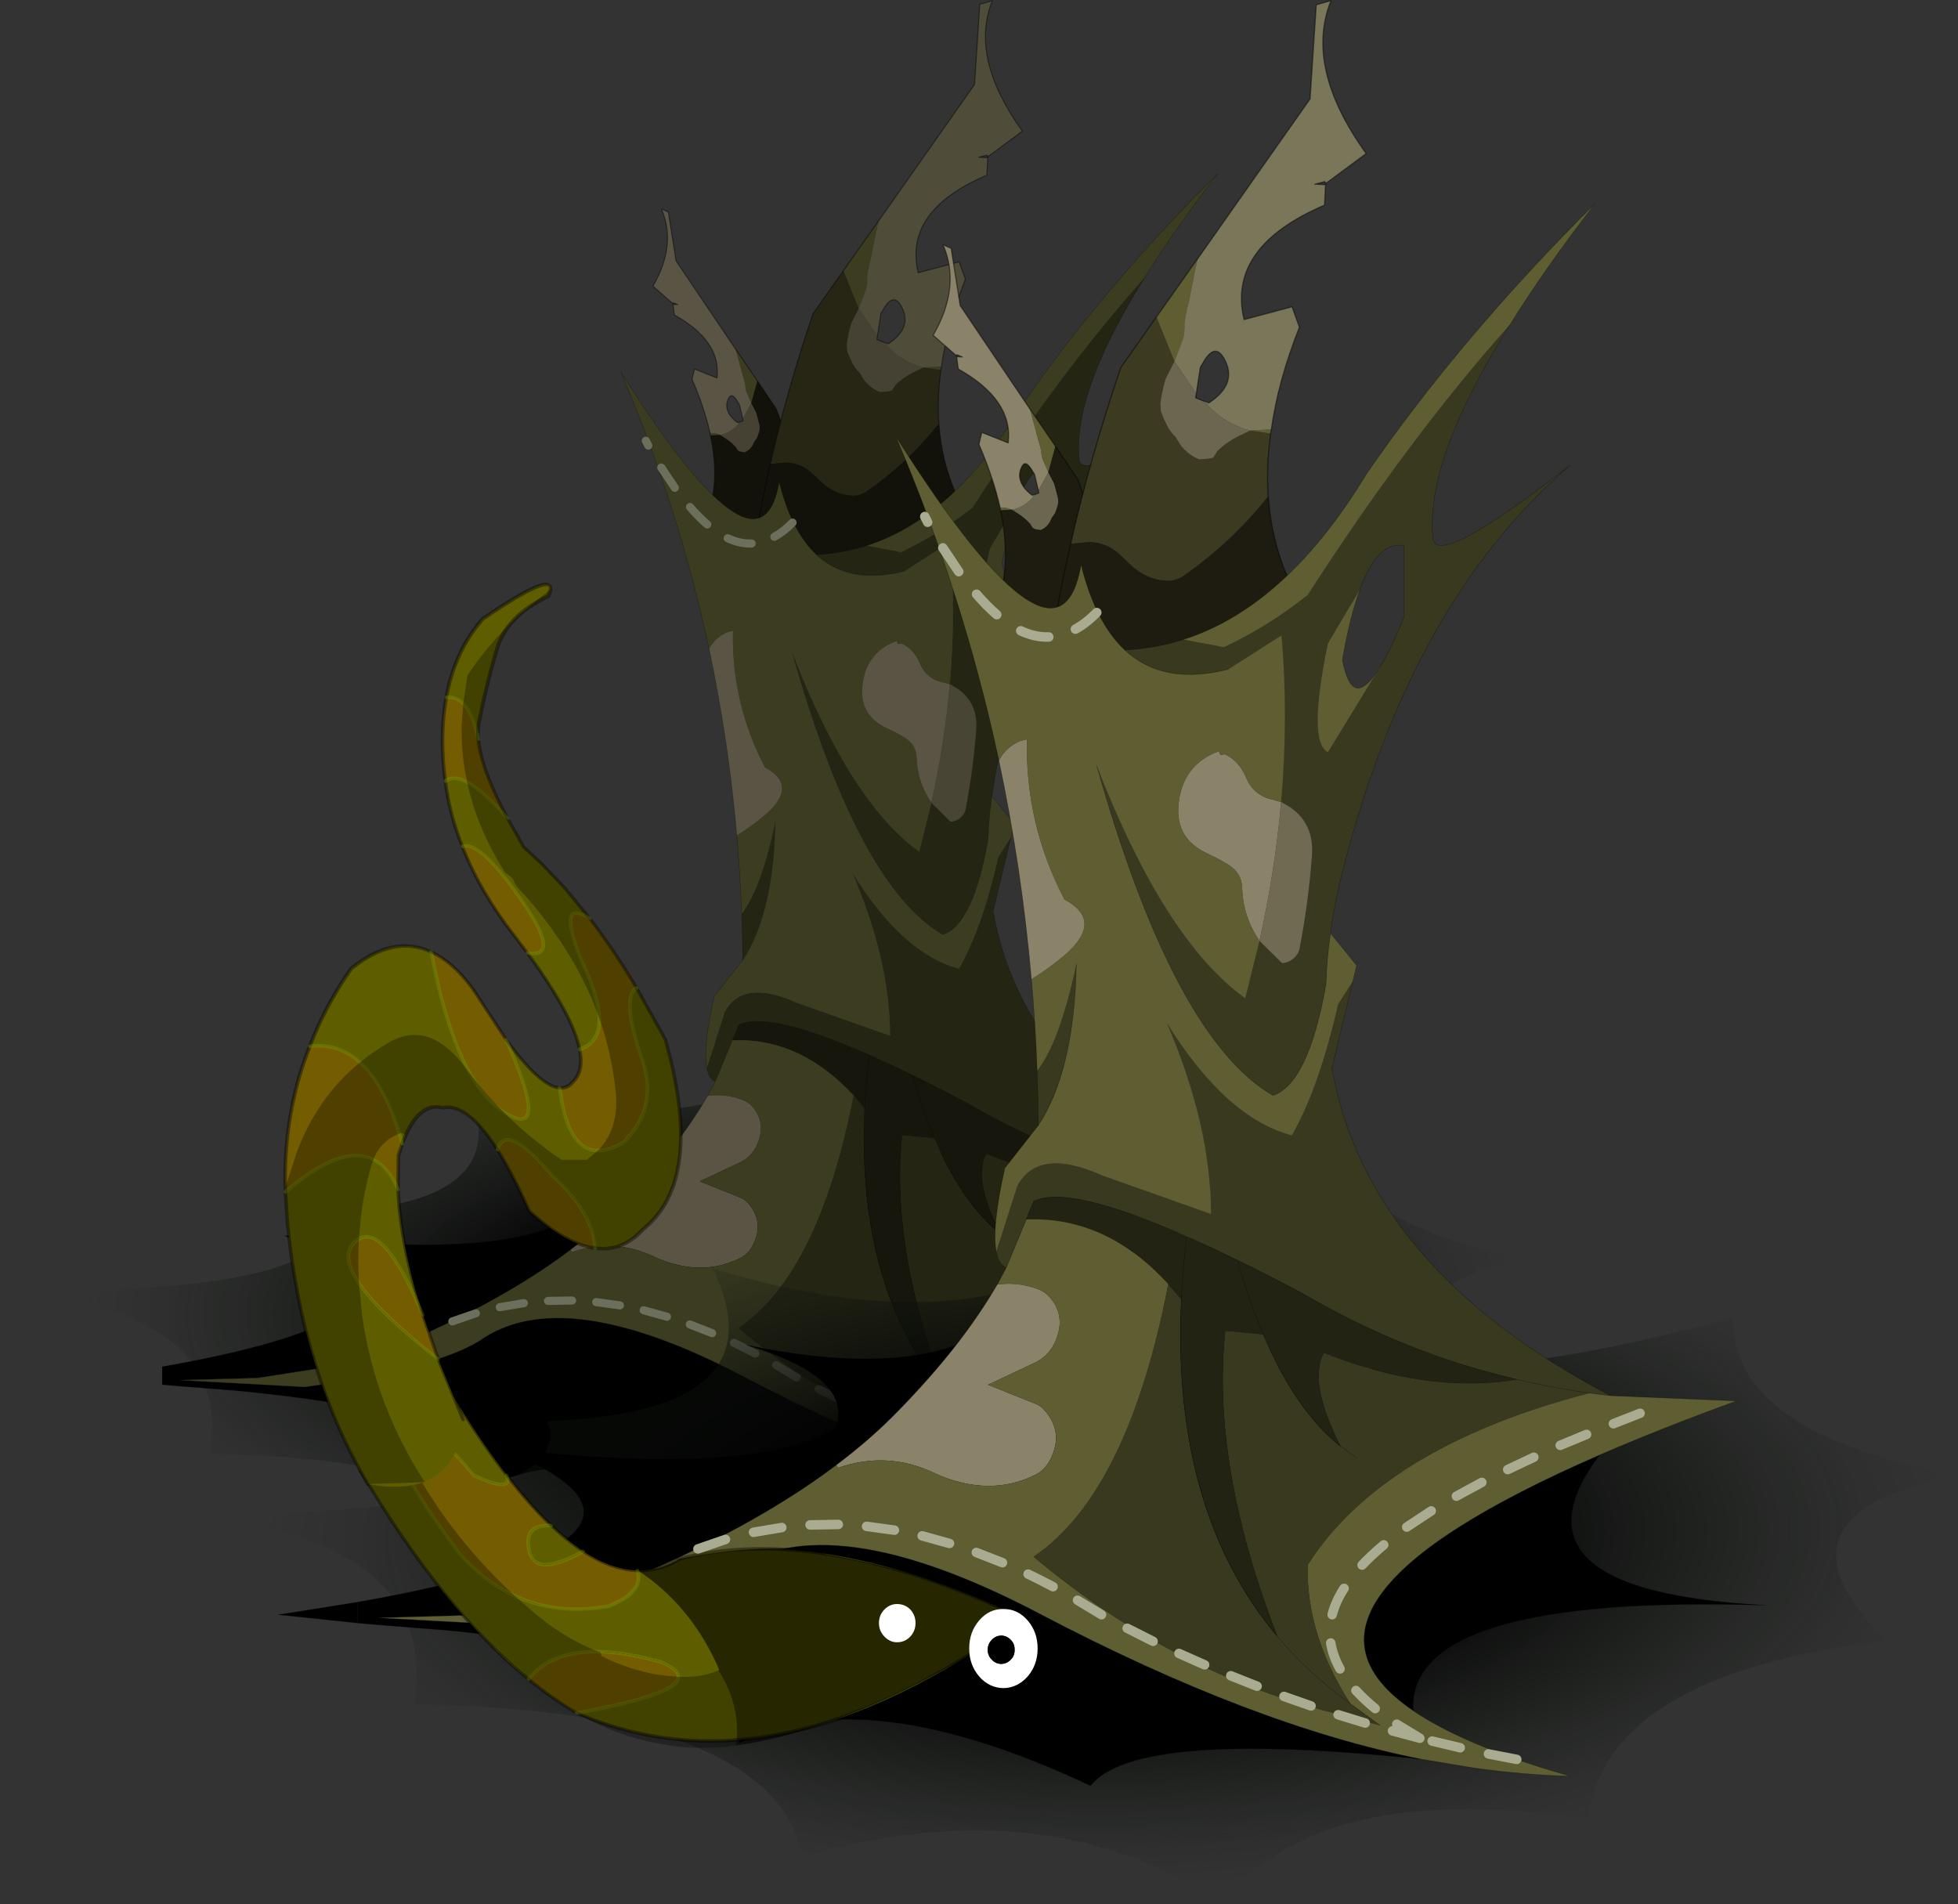 <?xml version="1.0" encoding="UTF-8"?>
<svg version="1.1" viewBox="0 0 412.14 400.78" xmlns="http://www.w3.org/2000/svg" xmlns:cc="http://creativecommons.org/ns#" xmlns:dc="http://purl.org/dc/elements/1.1/" xmlns:rdf="http://www.w3.org/1999/02/22-rdf-syntax-ns#" xmlns:xlink="http://www.w3.org/1999/xlink">
<rect x="0" y="0" width="412.14" height="400.78" fill="#333333" stroke="none"/>
<g transform="translate(-60.391 45.875)">
<use transform="translate(118.95,291.3)" width="16.8" height="4.5" xlink:href="#p"/>
<use transform="translate(60.35,-45.85)" width="412.2" height="402.65" xlink:href="#h"/>
</g>
<defs>
<g id="p" transform="translate(-118.95,-291.3)">
<path d="m135.7 291.35v4.4l-16.7-1.75 16.7-2.65" fill-rule="evenodd"/>
<path d="m135.7 291.35-16.7 2.65 16.7 1.75" fill="none" stroke="#000" stroke-linecap="round" stroke-linejoin="round" stroke-opacity=".4" stroke-width=".1"/>
</g>
<g id="h" transform="translate(292.45,220.8)">
<use transform="matrix(.853 0 0 .853 -292.43 -220.77)" width="376.9" height="402.65" xlink:href="#g"/>
<use transform="translate(-259.7,-220.8)" width="379.45" height="402.65" xlink:href="#e"/>
</g>
<g id="g" transform="translate(188.45,201.4)">
<use transform="translate(-188.45,-201.4)" width="376.9" height="402.65" xlink:href="#f"/>
</g>
<g id="f" transform="translate(188.45,201.35)">
<use transform="matrix(-7.018 .06 0 5.685 188.43 53.706)" width="53.7" height="25.4" xlink:href="#a"/>
<use transform="translate(-148.45,-201.35)" width="296.35" height="375.9" xlink:href="#n"/>
</g>
<g id="a" transform="translate(26.85,12.7)">
<use transform="translate(-26.85,-12.7)" width="53.7" height="25.4" xlink:href="#o"/>
</g>
<g id="o" transform="translate(26.85,12.7)">
<path d="m15.45-5.4q-1.05 3.5 11.4 3.35-8.2 0.7-7.4 7.1-10.75 0.3-11.65 5.75-7.4-2.5-12.6 1.9-2.8-4.6-10.95-3.05-0.55-5.35-8.95-6.5 3.85-4.7-2.15-6.1 6.8-1.6 6.75-5.9 15.6 5.05 18-3.85 4.05 5 12.6 1.7-2.1 5.35 4.95 5.6" fill="url(#u)" fill-rule="evenodd"/>
</g>
<radialGradient id="u" cx="0" cy="0" r="819.2" gradientTransform="matrix(0 -.016 .031 0 -1.5 -1)" gradientUnits="userSpaceOnUse">
<stop offset=".38"/>
<stop stop-color="#19201a" stop-opacity="0" offset="1"/>
</radialGradient>
<g id="n" transform="translate(148.45,201.35)">
<path d="m-6.9-115.1-0.1-0.3 0.2 0.25-0.1 0.05" fill="#1d3140" fill-rule="evenodd"/>
<path d="m-13.2-94.5q1.2-0.2 2.4 0.4l-2.3 0.15-0.1-0.55m10.15-7.45-1.3-3-0.3-2-0.8-2.8-0.65-2.5-0.8-2.85 0.1-0.05 5.25 7.7-1.5 5.5" fill="#3c3c20" fill-rule="evenodd"/>
<path d="m-10.8-94.1 0.55-0.1 0.2 0.55-0.75-0.45" fill="#364133" fill-rule="evenodd"/>
<path d="m-6.2-96.9-0.3-0.25 0.65-0.15-0.35 0.4" fill="#445039" fill-rule="evenodd"/>
<path d="m-22.5-126.6 0.2-0.1-0.05 0.4-0.15-0.3" fill="url(#t)" fill-rule="evenodd"/>
<path d="m-10.25-94.2q2-0.55 3.55-2.1l0.5-0.6 0.35-0.4 0.8-0.3-0.1-0.55 2.1-3.8 1.2 2.3 0.2 0.65 0.65 2.5 0.05 1.05q-0.25 1.05-0.65 2.05l-0.7 1-0.45 0.95q-0.75 1.2-1.95 1.65l-0.95-0.15-0.65-0.25-0.6-0.95q-1.35-1.45-3.15-2.5l-0.2-0.55" fill="#454233" fill-rule="evenodd"/>
<path d="m-22.5-126.6-4.8-4.2q5.9-10.2 2.1-19.05l1.7 0.75 1.9 12.05 14.6 21.65 0.1 0.3 0.8 2.85 0.65 2.5 0.8 2.8 0.3 2 1.3 3-2.1 3.8-0.8-3.4-0.3-0.45q-1.6-2.95-2.45-1-1.4 3.05 2.2 5.85l0.3 0.25-0.5 0.6q-1.55 1.55-3.55 2.1l-0.55 0.1q-1.2-0.6-2.4-0.4-1.4-6.25-4.45-13.35l0.6-2.5 5.55 2.2q1.1-9.05-10.5-15.55l-0.35-2.6 1.2 0.05-1.15-0.45-0.2 0.1" fill="#595444" fill-rule="evenodd"/>
<path d="m-1.55-107.45 4.65 6.9q9.95 26 13.5 47.6-22-18.4-34.8-13.8 8.65-10.35 5.1-27.2l2.3-0.15 0.75 0.45q1.8 1.05 3.15 2.5l0.6 0.95 0.65 0.25 0.95 0.15q1.2-0.45 1.95-1.65l0.45-0.95 0.7-1q0.4-1 0.65-2.05l-0.05-1.05-0.65-2.5-0.2-0.65-1.2-2.3 1.5-5.5" fill="#13120a" fill-rule="evenodd"/>
<path d="m-7-115.4-14.6-21.65-1.9-12.05-1.7-0.75q3.8 8.85-2.1 19.05l4.8 4.2 0.15 0.3 0.05-0.4 1.15 0.45-1.2-0.05 0.35 2.6q11.6 6.5 10.5 15.55l-5.55-2.2-0.6 2.5q3.05 7.1 4.45 13.35m6.7-2.65q-3.6-2.8-2.2-5.85 0.85-1.95 2.45 1l0.3 0.45 0.8 3.4m-1.85-17.25 0.2 0.25 5.25 7.7 4.65 6.9q9.95 26 13.5 47.6m-34.8-13.8q8.65-10.35 5.1-27.2l-0.1-0.55m7.35-2.8-0.65 0.15m0.65-0.15 0.8-0.3-0.1-0.55" fill="none" stroke="#000" stroke-linecap="round" stroke-linejoin="round" stroke-opacity=".471" stroke-width=".25"/>
<path d="m30.8-116.6-0.45 0.4-0.8-0.8 1.25 0.4" fill="#3e4d3c" fill-rule="evenodd"/>
<path d="m28.15-146.65 0.3-0.35-0.15 0.5-0.15-0.15" fill="#1d3140" fill-rule="evenodd"/>
<path d="m43.9-111-0.15 0.9-4.35-0.65 4.5-0.25m-24.2-23.65 8.45-11.95v-0.05l0.15 0.15-0.95 4.55-0.8 4.05q-0.7 2.65-0.95 4.6 0.1 1.7-0.3 3.3l-1.8 4.7-3.8-9.35" fill="#3c3c20" fill-rule="evenodd"/>
<path d="m55.55-162.9-0.25 0.4-0.15-0.65 0.4 0.25" fill="url(#s)" fill-rule="evenodd"/>
<path d="m43.75-110.1q-0.95 6.85-0.5 13.15-7.65 9.65-17.75 16.7-1.55 1.1-3.25 1.1-4.6-0.05-8.25-3.6l-2.15-2.05q-2.75-2.5-6.55-2.45l-3.65 0.35q4.05-17.9 10.55-37.1l7.5-10.65 3.8 9.35-1.85 3.7-0.3 1.05q-0.55 2.1-0.8 4.05l0.1 1.7q0.65 1.85 1.6 3.55 0.6 1 1.5 1.85l1 1.65q1.65 2.15 3.95 3.05l1.75-0.1 1.2-0.25 0.95-1.45q2.3-2.2 5.5-3.6l1.3-0.65 4.35 0.65" fill="#272615" fill-rule="evenodd"/>
<path d="m28.45-147 23.6-33.55 1.3-19.8 3.1-0.9q-5.65 14.05 7.4 32.2l-8.3 6.15-0.4-0.25-2.1 0.55 2.25 0.1-0.2 4.3q-20.6 8.8-16.95 24.1l10.1-2.7 1.55 4.3q-4.5 11.35-5.9 21.5l-4.5 0.25q-4.55-1.2-8.05-4.45l-1-1 0.45-0.4q6.15-4.05 3.1-9.4-2-3.4-4.5 1.2l-0.45 0.75-0.85 5.5-4.6-6.75 1.8-4.7q0.4-1.6 0.3-3.3 0.25-1.95 0.95-4.6l0.8-4.05 0.95-4.55 0.15-0.5" fill="#4f4d39" fill-rule="evenodd"/>
<path d="m23.5-125.3 4.6 6.75-0.15 0.9 1.6 0.65 1.8 1.8q3.5 3.25 8.05 4.45l-1.3 0.65q-3.2 1.4-5.5 3.6l-0.95 1.45-1.2 0.25-1.75 0.1q-2.3-0.9-3.95-3.05l-1-1.65q-0.9-0.85-1.5-1.85-0.95-1.7-1.6-3.55l-0.1-1.7q0.25-1.95 0.8-4.05l0.3-1.05 1.85-3.7" fill="#454233" fill-rule="evenodd"/>
<path d="m43.25-96.95q1.3 19 14.95 33.2-24.85-10-62.8 16.8 1.45-19.1 6.25-39.95l3.65-0.35q3.8-0.05 6.55 2.45l2.15 2.05q3.65 3.55 8.25 3.6 1.7 0 3.25-1.1 10.1-7.05 17.75-16.7" fill="#13120a" fill-rule="evenodd"/>
<path d="m28.45-147 23.6-33.55 1.3-19.8 3.1-0.9q-5.65 14.05 7.4 32.2l-8.3 6.15-0.25 0.4-0.2 4.3q-20.6 8.8-16.95 24.1l10.1-2.7 1.55 4.3q-4.5 11.35-5.9 21.5l-0.15 0.9q-0.95 6.85-0.5 13.15 1.3 19 14.95 33.2m-62.8 16.8q1.45-19.1 6.25-39.95 4.05-17.9 10.55-37.1l7.5-10.65 8.45-11.95v-0.05l0.3-0.35m-0.35 28.45 0.85-5.5 0.45-0.75q2.5-4.6 4.5-1.2 3.05 5.35-3.1 9.4m24.5-45.9-2.25-0.1 2.1-0.55 0.15 0.65m-27.2 43.95-0.15 0.9 1.6 0.65 1.25 0.4" fill="none" stroke="#000" stroke-linecap="round" stroke-linejoin="round" stroke-opacity=".471" stroke-width=".25"/>
<path d="m112.95 104.9q-21.45 28.65 34.9 31.6-75.4-2.3-74.1 22.2-32.95-22.4 39.2-53.8m-37.5 64q-60.3-6.35-69.6 5.6-47.4-22.35-74-9 7.75-16.95-61.75-23.75l-15.2-1.2-3.3-0.3v-4.4q76.3-13.55 30.25-32.35 52.8 6.05 70.25-4.15 4.25-10.75-18.65-17.6 27.8 5.8 44.05 0.05-5.4 6.9-12.35 14-5.65 5.8-12.85 11.2l-2.85 2.1q-15.85 11.3-38.65 21.1-7.85 3.6-21.2 6.15l-14.45 2.25-19.25 0.55 30.9 1.7q31.85-4.5 43.05-11.35 20.55-14.7 65.35 8.85 44.75 23.5 80.25 30.55" fill-rule="evenodd"/>
<path d="m25.35-66.75 8.55 1.6q9.3-4.3 17.65-11 21.3-33.1 42.65-57-17.7 28.15-16.35 44.65-0.05 7.7 29-15-33.5 28.6-47.95 85.5-1.7 6.65-2.55 13.05-0.8 5.45-0.95 10.75-3.7 20.9-11.15 23.4-20.85-12.05-37.1-69.4 14.3 36.8 31.25 48.95l3-12.1 4.75 4.7q1.2-0.05 2.1-0.75 1.35-0.95 1.6-2.4 1.85-9.6 2.6-19.55 0.55-7.8-6.5-11.2 1.55-17.8 0.1-35.1l-11.2 7.15q-8.3 2.1-14.5 0.2-4.1-1.3-7.3-4.25 6.3-0.3 12.3-2.2m35.7 71.9-4.4 18.3q7.4 42.1 58.65 68.95l-4.4-0.55q-7.55-1.05-15.25-2.85 7.7 1.8 15.25 2.85-43.5 11.3-59.35 36.15-0.4 14.65 9.05 29.3l6.2 4.5-11.15-2.95q-33.2-8.6-61.8-32.55 19.85-13.45 28.35-57.4l2.75 3.2q-2.1 44.4 20.2 70.95-13.95-36.05-10.95-64.3l8 0.75q6.7 15.9 16.25 23.55-6.85-13.55-3.5-19.65 22 8.7 40.7 5.6-23.9-5.6-45.15-18.1-7.35-3.9-13.7-7-5.75-2.8-10.7-5-25-11.05-32.25-7.4l-1.55 3.8-4.2 10.15q-1.6-0.65-2.1-3.35l4.45-13.9q4.45-8.15 17.8-2.15l22.95 8.1q0-18.6-9.35-40.3 12.45 20.1 26.35 23.75 5.65-9.75 9.75-27.6l3.1-4.85m-66.2 30.35q-0.05-5.75-0.25-11.45 4.8-6.2 8.25-22.55-0.4 22.4-8 34m67.7-112.8-6.75 11.35q-4.3 20.75 0 22.9l10.55-17.25 0.35-0.55q2.3-3.75 5.15-10.65v-15q-5.5-1.2-9.3 9.2m-17.4 220.35q6.65 7.9 15.45 14.25-8.8-6.35-15.45-14.25m16.7-37.6-3.4-2.4 3.4 2.4" fill="#252514" fill-rule="evenodd"/>
<path d="m22.2 68.9q-13.15-14.3-29.9-13.6l1.55-3.8q7.25-3.65 32.25 7.4 4.95 2.2 10.7 5 6.35 3.1 13.7 7 21.25 12.5 45.15 18.1-18.7 3.1-40.7-5.6-3.35 6.1 3.5 19.65-9.55-7.65-16.25-23.55l-8-0.75q-3 28.25 10.95 64.3-22.3-26.55-20.2-70.95l-2.75-3.2m2.75 3.2q0.3-6.45 1.15-13.2-0.85 6.75-1.15 13.2m11.85-8.2q2.4 8.6 5.4 15.6-3-7-5.4-15.6" fill="#16160c" fill-rule="evenodd"/>
<path d="m-22.5 81.8q5.05-6.5 8.7-12.8 4.35-0.6 8.65 1 1.25 0.5 2.15 1.4 3.8 4.1 1.45 9.55-1.2 2.8-3.9 4.3l-10.3 4.85 10 4q1.05 0.4 1.75 1.2 4.45 4.8 1.2 10.85-1.2 2.15-3.4 3.1-7 3.3-14.85 1.5-3.1-0.7-5.85-2-10-4.8-20.4-1.15l-0.4-0.6q7.2-5.4 12.85-11.2 6.95-7.1 12.35-14m15.9-77.05q-2.05-23.4-6.85-46.05 1.55-2.9 4.5-4.1l1.4-0.35q-0.4 17.8 7.9 33.7 8.3 4.45 0.25 11.55-3.4 2.9-7.2 5.25m48-8.1q-3.5-5.1-3.65-11.2-0.1-3-2.8-4.75-2.25-1.4-4.6-2.45-7.2-3.35-5.85-11.45 1.25-7.5 8.35-10.05l0.3 0.75 1-0.1q3.05 1.45 4.55 5.15 1 2.4 3.35 3.65 1.05 0.55 2.35 0.8l1.55 0.45q-1.25 14.4-4.55 29.2" fill="#595444" fill-rule="evenodd"/>
<path d="m41.4-3.35q3.3-14.8 4.55-29.2 7.05 3.4 6.5 11.2-0.75 9.95-2.6 19.55-0.25 1.45-1.6 2.4-0.9 0.7-2.1 0.75l-4.75-4.7" fill="#484535" fill-rule="evenodd"/>
<path d="m25.35-66.75q21.6-6.85 38.5-34.75 19.7-28.65 48.25-57.1-10.6 13.7-17.9 25.45-21.35 23.9-42.65 57-8.35 6.7-17.65 11l-8.55-1.6m31 61.8 5.5 6.8-0.8 3.3-3.1 4.85q-4.1 17.85-9.75 27.6-13.9-3.65-26.35-23.75 9.35 21.7 9.35 40.3l-22.95-8.1q-13.35-6-17.8 2.15l-4.45 13.9q-1-5.1 1.8-17.6l7.05-9q7.6-11.6 8-34-3.45 16.35-8.25 22.55-0.35-9.7-1.2-19.3 3.8-2.35 7.2-5.25 8.05-7.1-0.25-11.55-8.3-15.9-7.9-33.7l-1.4 0.35q-2.95 1.2-4.5 4.1-7.5-34.95-21.7-68.2 17.85 28.25 27.7 34.4 9.05 5.7 11.3-7.4 3 12.15 9.2 17.95 3.2 2.95 7.3 4.25 6.2 1.9 14.5-0.2l11.2-7.15q1.45 17.3-0.1 35.1l-1.55-0.45q-1.3-0.25-2.35-0.8-2.35-1.25-3.35-3.65-1.5-3.7-4.55-5.15l-1 0.1-0.3-0.75q-7.1 2.55-8.35 10.05-1.35 8.1 5.85 11.45 2.35 1.05 4.6 2.45 2.7 1.75 2.8 4.75 0.15 6.1 3.65 11.2l-3 12.1q-16.95-12.15-31.25-48.95 16.25 57.35 37.1 69.4 7.45-2.5 11.15-23.4 0.15-5.3 0.95-10.75m58.95 97.35 26.55 1.1q-16.1 5.85-28.9 11.4-72.15 31.4-39.2 53.8 9.25 6.3 26.9 11.95l6.2 1.85q-10.2-0.3-20.65-1.8l-10.75-1.8q-35.5-7.05-80.25-30.55-44.8-23.55-65.35-8.85-11.2 6.85-43.05 11.35l-30.9-1.7 19.25-0.55 14.45-2.25q13.35-2.55 21.2-6.15 22.8-9.8 38.65-21.1l2.85-2.1 0.4 0.6q10.4-3.65 20.4 1.15 2.75 1.3 5.85 2 7.85 1.8 14.85-1.5 2.2-0.95 3.4-3.1 3.25-6.05-1.2-10.85-0.7-0.8-1.75-1.2l-10-4 10.3-4.85q2.7-1.5 3.9-4.3 2.35-5.45-1.45-9.55-0.9-0.9-2.15-1.4-4.3-1.6-8.65-1l1.9-3.55 4.2-10.15q16.75-0.7 29.9 13.6-8.5 43.95-28.35 57.4 28.6 23.95 61.8 32.55l11.15 2.95-6.2-4.5q-9.45-14.65-9.05-29.3 15.85-24.85 59.35-36.15l4.4 0.55m-48.95-152.7-10.55 17.25q-4.3-2.15 0-22.9l6.75-11.35q-2.1 5.65-3.7 14.8 2 10.7 7.5 2.2" fill="#3c3c20" fill-rule="evenodd"/>
<path d="m94.2-133.15q7.3-11.75 17.9-25.45-28.55 28.45-48.25 57.1-16.9 27.9-38.5 34.75m68.85-66.4q-17.7 28.15-16.35 44.65-0.05 7.7 29-15-33.5 28.6-47.95 85.5-1.7 6.65-2.55 13.05l5.5 6.8-0.8 3.3-4.4 18.3q7.4 42.1 58.65 68.95l26.55 1.1q-16.1 5.85-28.9 11.4-21.45 28.65 34.9 31.6-75.4-2.3-74.1 22.2 9.25 6.3 26.9 11.95l6.2 1.85q-10.2-0.3-20.65-1.8l-10.75-1.8q-60.3-6.35-69.6 5.6-47.4-22.35-74-9 7.75-16.95-61.75-23.75l-15.2-1.2-3.3-0.3m0-4.4q76.3-13.55 30.25-32.35 52.8 6.05 70.25-4.15 4.25-10.75-18.65-17.6 27.8 5.8 44.05 0.05 5.05-6.5 8.7-12.8l1.9-3.55q-1.6-0.65-2.1-3.35-1-5.1 1.8-17.6l7.05-9m-30-145q17.85 28.25 27.7 34.4 9.05 5.7 11.3-7.4 3 12.15 9.2 17.95 6.3-0.3 12.3-2.2m37.2-10.55q3.8-10.4 9.3-9.2v15q-2.85 6.9-5.15 10.65m-0.35 0.55q-5.5 8.5-7.5-2.2 1.6-9.15 3.7-14.8m-27.7 16.8q-8.3 2.1-14.5 0.2-4.1-1.3-7.3-4.25m-5.9 24.35q16.25 57.35 37.1 69.4 7.45-2.5 11.15-23.4 0.15-5.3 0.95-10.75m54.55 96.8 4.4 0.55m-19.65-3.4q7.7 1.8 15.25 2.85m-50.3 65.45 6.2 4.5m-74.5-106.5-4.2 10.15m38-6.55q-0.85 6.75-1.15 13.2-2.1 44.4 20.2 70.95m-2.95-63.55q-3-7-5.4-15.6-5.75-2.8-10.7-5-25-11.05-32.25-7.4l-1.55 3.8m44.5 8.6q6.35 3.1 13.7 7 21.25 12.5 45.15 18.1m-37.2 14.05 3.4 2.4m-1.25 51.85q-8.8-6.35-15.45-14.25m67.8-38.15q-72.15 31.4-39.2 53.8m-31.55-79.2q6.7 15.9 16.25 23.55m-80.95-21.25q-5.4 6.9-12.35 14-5.65 5.8-12.85 11.2l-2.85 2.1q-15.85 11.3-38.65 21.1-7.85 3.6-21.2 6.15l-14.45 2.25-19.25 0.55 30.9 1.7q31.85-4.5 43.05-11.35 20.55-14.7 65.35 8.85 44.75 23.5 80.25 30.55m-72.6-167.4q-0.4 22.4-8 34" fill="none" stroke="#000" stroke-linecap="round" stroke-linejoin="round" stroke-opacity=".4" stroke-width=".1"/>
<path d="m-5.15 35.5q-0.05-5.75-0.25-11.45-0.35-9.7-1.2-19.3-2.05-23.4-6.85-46.05-7.5-34.95-21.7-68.2" fill="none" stroke="#000" stroke-linecap="round" stroke-linejoin="round" stroke-opacity=".4" stroke-width=".1"/>
<path d="m-28.45-91.45-0.6-1.2m7.15 11.6-3.35-5m11.35 14.05q-2.1-1.8-4.25-4.3m15.2 9q-2.9 0.1-5.9-1.3m16-3.85q-2.2 2.25-4.5 3.5m125.55 162.6-5.5 2m-63.95 38.1q-1.6 2.75-2.15 5.45m9.6-14.3-4.05 4.1m13.25-11.05-4.7 3.3m-62.55 17.25-5.05-3.05m15.9 8.65-5.45-2.75m58.8 21.5 2.8 1.65-5.75-1.55m-6.6-7.4 4.6 3.95m-15.15-1.8-5.7-2m17.1 5.6-5.7-1.75m-1.35-14.4q0.6 2.85 2.35 5.65m-29.1-1.75-5.4-2.4m16.45 6.9-5.55-2.2m60.3-44.45-5.25 2.55m15.9-7.25-5.35 2.3m-5.4 64.45-5.95-1.15m-5.95-1.3-5.9-1.4m7.55-52.95-5 2.8m36.9-17.2-5.45 2.2m-135.6 23.55-5.75-1.6m16.9 5.65-5.5-2.15m16.15 7.2q-2.65-1.4-5.25-2.65m-63.7-7.3-5.8 2m17.65-4.5-5.95 1m17.85-1.65-5.95 0.1m17.75 1.1-5.85-0.8" fill="none" stroke="#6d6f5d" stroke-linecap="round" stroke-linejoin="round" stroke-width="2"/>
</g>
<linearGradient id="t" x1="-819.2" x2="819.2" gradientTransform="matrix(-6e-4 .005 .043 .017 3.8 -67.9)" gradientUnits="userSpaceOnUse">
<stop stop-color="#2c392f" offset="0"/>
<stop stop-color="#2b392f" stop-opacity="0" offset="1"/>
</linearGradient>
<linearGradient id="s" x1="-819.2" x2="819.2" gradientTransform="matrix(.002 .008 -.079 .021 16.8 -69.6)" gradientUnits="userSpaceOnUse">
<stop stop-color="#2c392f" offset="0"/>
<stop stop-color="#2b392f" stop-opacity="0" offset="1"/>
</linearGradient>
<g id="e" transform="translate(191,201.4)">
<use transform="translate(-191,-201.4)" width="379.45" height="402.65" xlink:href="#d"/>
<use transform="translate(-38.7,136.2)" width="33.4" height="17.7" xlink:href="#i"/>
</g>
<g id="d" transform="translate(191,201.35)">
<use transform="matrix(-7.018 .06 0 5.685 188.43 53.706)" width="53.7" height="25.4" xlink:href="#a"/>
<use transform="translate(-148.45,-201.35)" width="296.35" height="375.9" xlink:href="#m"/>
<use transform="matrix(1.47 0 .29 1.47 -152.43 86.64)" width="91.3" height="54.35" xlink:href="#c"/>
<use transform="matrix(1.47 0 .29 1.47 -190.99 -78.757)" width="60.6" height="129.5" xlink:href="#b"/>
<use transform="translate(-77.8,-93.65)" width="200.3" height="263.6" xlink:href="#j"/>
</g>
<g id="m" transform="translate(148.45,201.35)">
<path d="m-6.9-115.1-0.1-0.3 0.2 0.25-0.1 0.05" fill="#2d4c63" fill-rule="evenodd"/>
<path d="m-13.2-94.5q1.2-0.2 2.4 0.4l-2.3 0.15-0.1-0.55m10.15-7.45-1.3-3-0.3-2-0.8-2.8-0.65-2.5-0.8-2.85 0.1-0.05 5.25 7.7-1.5 5.5" fill="#5e5e32" fill-rule="evenodd"/>
<path d="m-10.8-94.1 0.55-0.1 0.2 0.55-0.75-0.45" fill="#53644f" fill-rule="evenodd"/>
<path d="m-6.2-96.9-0.3-0.25 0.65-0.15-0.35 0.4" fill="#6a7b58" fill-rule="evenodd"/>
<path d="m-22.5-126.6 0.2-0.1-0.05 0.4-0.15-0.3" fill="url(#r)" fill-rule="evenodd"/>
<path d="m-10.25-94.2q2-0.55 3.55-2.1l0.5-0.6 0.35-0.4 0.8-0.3-0.1-0.55 2.1-3.8 1.2 2.3 0.2 0.65 0.65 2.5 0.05 1.05q-0.25 1.05-0.65 2.05l-0.7 1-0.45 0.95q-0.75 1.2-1.95 1.65l-0.95-0.15-0.65-0.25-0.6-0.95q-1.35-1.45-3.15-2.5l-0.2-0.55" fill="#6b6650" fill-rule="evenodd"/>
<path d="m-22.5-126.6-4.8-4.2q5.9-10.2 2.1-19.05l1.7 0.75 1.9 12.05 14.6 21.65 0.1 0.3 0.8 2.85 0.65 2.5 0.8 2.8 0.3 2 1.3 3-2.1 3.8-0.8-3.4-0.3-0.45q-1.6-2.95-2.45-1-1.4 3.05 2.2 5.85l0.3 0.25-0.5 0.6q-1.55 1.55-3.55 2.1l-0.55 0.1q-1.2-0.6-2.4-0.4-1.4-6.25-4.45-13.35l0.6-2.5 5.55 2.2q1.1-9.05-10.5-15.55l-0.35-2.6 1.2 0.05-1.15-0.45-0.2 0.1" fill="#8a8269" fill-rule="evenodd"/>
<path d="m-1.55-107.45 4.65 6.9q9.95 26 13.5 47.6-22-18.4-34.8-13.8 8.65-10.35 5.1-27.2l2.3-0.15 0.75 0.45q1.8 1.05 3.15 2.5l0.6 0.95 0.65 0.25 0.95 0.15q1.2-0.45 1.95-1.65l0.45-0.95 0.7-1q0.4-1 0.65-2.05l-0.05-1.05-0.65-2.5-0.2-0.65-1.2-2.3 1.5-5.5" fill="#1e1c10" fill-rule="evenodd"/>
<path d="m-7-115.4-14.6-21.65-1.9-12.05-1.7-0.75q3.8 8.85-2.1 19.05l4.8 4.2 0.15 0.3 0.05-0.4 1.15 0.45-1.2-0.05 0.35 2.6q11.6 6.5 10.5 15.55l-5.55-2.2-0.6 2.5q3.05 7.1 4.45 13.35m6.7-2.65q-3.6-2.8-2.2-5.85 0.85-1.95 2.45 1l0.3 0.45 0.8 3.4m-1.85-17.25 0.2 0.25 5.25 7.7 4.65 6.9q9.95 26 13.5 47.6m-34.8-13.8q8.65-10.35 5.1-27.2l-0.1-0.55m7.35-2.8-0.65 0.15m0.65-0.15 0.8-0.3-0.1-0.55" fill="none" stroke="#000" stroke-linecap="round" stroke-linejoin="round" stroke-opacity=".471" stroke-width=".25"/>
<path d="m30.8-116.6-0.45 0.4-0.8-0.8 1.25 0.4" fill="#5f765d" fill-rule="evenodd"/>
<path d="m28.15-146.65 0.3-0.35-0.15 0.5-0.15-0.15" fill="#2d4c63" fill-rule="evenodd"/>
<path d="m43.9-111-0.15 0.9-4.35-0.65 4.5-0.25m-24.2-23.65 8.45-11.95v-0.05l0.15 0.15-0.95 4.55-0.8 4.05q-0.7 2.65-0.95 4.6 0.1 1.7-0.3 3.3l-1.8 4.7-3.8-9.35" fill="#5e5e32" fill-rule="evenodd"/>
<path d="m55.55-162.9-0.25 0.4-0.15-0.65 0.4 0.25" fill="url(#q)" fill-rule="evenodd"/>
<path d="m43.75-110.1q-0.95 6.85-0.5 13.15-7.65 9.65-17.75 16.7-1.55 1.1-3.25 1.1-4.6-0.05-8.25-3.6l-2.15-2.05q-2.75-2.5-6.55-2.45l-3.65 0.35q4.05-17.9 10.55-37.1l7.5-10.65 3.8 9.35-1.85 3.7-0.3 1.05q-0.55 2.1-0.8 4.05l0.1 1.7q0.65 1.85 1.6 3.55 0.6 1 1.5 1.85l1 1.65q1.65 2.15 3.95 3.05l1.75-0.1 1.2-0.25 0.95-1.45q2.3-2.2 5.5-3.6l1.3-0.65 4.35 0.65" fill="#3c3b21" fill-rule="evenodd"/>
<path d="m28.45-147 23.6-33.55 1.3-19.8 3.1-0.9q-5.65 14.05 7.4 32.2l-8.3 6.15-0.4-0.25-2.1 0.55 2.25 0.1-0.2 4.3q-20.6 8.8-16.95 24.1l10.1-2.7 1.55 4.3q-4.5 11.35-5.9 21.5l-4.5 0.25q-4.55-1.2-8.05-4.45l-1-1 0.45-0.4q6.15-4.05 3.1-9.4-2-3.4-4.5 1.2l-0.45 0.75-0.85 5.5-4.6-6.75 1.8-4.7q0.4-1.6 0.3-3.3 0.25-1.95 0.95-4.6l0.8-4.05 0.95-4.55 0.15-0.5" fill="#7a7659" fill-rule="evenodd"/>
<path d="m23.5-125.3 4.6 6.75-0.15 0.9 1.6 0.65 1.8 1.8q3.5 3.25 8.05 4.45l-1.3 0.65q-3.2 1.4-5.5 3.6l-0.95 1.45-1.2 0.25-1.75 0.1q-2.3-0.9-3.95-3.05l-1-1.65q-0.9-0.85-1.5-1.85-0.95-1.7-1.6-3.55l-0.1-1.7q0.25-1.95 0.8-4.05l0.3-1.05 1.85-3.7" fill="#6b6650" fill-rule="evenodd"/>
<path d="m43.25-96.95q1.3 19 14.95 33.2-24.85-10-62.8 16.8 1.45-19.1 6.25-39.95l3.65-0.35q3.8-0.05 6.55 2.45l2.15 2.05q3.65 3.55 8.25 3.6 1.7 0 3.25-1.1 10.1-7.05 17.75-16.7" fill="#1e1c10" fill-rule="evenodd"/>
<path d="m28.45-147 23.6-33.55 1.3-19.8 3.1-0.9q-5.65 14.05 7.4 32.2l-8.3 6.15-0.25 0.4-0.2 4.3q-20.6 8.8-16.95 24.1l10.1-2.7 1.55 4.3q-4.5 11.35-5.9 21.5l-0.15 0.9q-0.95 6.85-0.5 13.15 1.3 19 14.95 33.2m-62.8 16.8q1.45-19.1 6.25-39.95 4.05-17.9 10.55-37.1l7.5-10.65 8.45-11.95v-0.05l0.3-0.35m-0.35 28.45 0.85-5.5 0.45-0.75q2.5-4.6 4.5-1.2 3.05 5.35-3.1 9.4m24.35-46.55 0.15 0.65-2.25-0.1 2.1-0.55m-25.6 46.15-1.6-0.65 0.15-0.9m1.45 1.55 1.25 0.4" fill="none" stroke="#000" stroke-linecap="round" stroke-linejoin="round" stroke-opacity=".471" stroke-width=".25"/>
<path d="m112.95 104.9q-21.45 28.65 34.9 31.6-75.4-2.3-74.1 22.2-32.95-22.4 39.2-53.8m-37.5 64q-60.3-6.35-69.6 5.6-47.4-22.35-74-9 7.75-16.95-61.75-23.75l-15.2-1.2-3.3-0.3v-4.4q76.3-13.55 30.25-32.35 52.8 6.05 70.25-4.15 4.25-10.75-18.65-17.6 27.8 5.8 44.05 0.05-5.4 6.9-12.35 14-5.65 5.8-12.85 11.2l-2.85 2.1q-15.85 11.3-38.65 21.1-7.85 3.6-21.2 6.15l-14.45 2.25-19.25 0.55 30.9 1.7q31.85-4.5 43.05-11.35 20.55-14.7 65.35 8.85 44.75 23.5 80.25 30.55" fill-rule="evenodd"/>
<path d="m25.35-66.75 8.55 1.6q9.3-4.3 17.65-11 21.3-33.1 42.65-57-17.7 28.15-16.35 44.65-0.05 7.7 29-15-33.5 28.6-47.95 85.5-1.7 6.65-2.55 13.05-0.8 5.45-0.95 10.75-3.7 20.9-11.15 23.4-20.85-12.05-37.1-69.4 14.3 36.8 31.25 48.95l3-12.1 4.75 4.7q1.2-0.05 2.1-0.75 1.35-0.95 1.6-2.4 1.85-9.6 2.6-19.55 0.55-7.8-6.5-11.2 1.55-17.8 0.1-35.1l-11.2 7.15q-8.3 2.1-14.5 0.2-4.1-1.3-7.3-4.25 6.3-0.3 12.3-2.2m35.7 71.9-4.4 18.3q7.4 42.1 58.65 68.95l-4.4-0.55q-7.55-1.05-15.25-2.85 7.7 1.8 15.25 2.85-43.5 11.3-59.35 36.15-0.4 14.65 9.05 29.3l6.2 4.5-11.15-2.95q-33.2-8.6-61.8-32.55 19.85-13.45 28.35-57.4l2.75 3.2q-2.1 44.4 20.2 70.95-13.95-36.05-10.95-64.3l8 0.75q6.7 15.9 16.25 23.55-6.85-13.55-3.5-19.65 22 8.7 40.7 5.6-23.9-5.6-45.15-18.1-7.35-3.9-13.7-7-5.75-2.8-10.7-5-25-11.05-32.25-7.4l-1.55 3.8-4.2 10.15q-1.6-0.65-2.1-3.35l4.45-13.9q4.45-8.15 17.8-2.15l22.95 8.1q0-18.6-9.35-40.3 12.45 20.1 26.35 23.75 5.65-9.75 9.75-27.6l3.1-4.85m-66.2 30.35q-0.05-5.75-0.25-11.45 4.8-6.2 8.25-22.55-0.4 22.4-8 34m71.5-95.8 0.35-0.55q2.3-3.75 5.15-10.65v-15q-5.5-1.2-9.3 9.2l-6.75 11.35q-4.3 20.75 0 22.9l10.55-17.25m-4.5 165.75-3.4-2.4 3.4 2.4m-16.7 37.6q6.65 7.9 15.45 14.25-8.8-6.35-15.45-14.25" fill="#39391f" fill-rule="evenodd"/>
<path d="m-7.7 55.3 1.55-3.8q7.25-3.65 32.25 7.4 4.95 2.2 10.7 5 6.35 3.1 13.7 7 21.25 12.5 45.15 18.1-18.7 3.1-40.7-5.6-3.35 6.1 3.5 19.65-9.55-7.65-16.25-23.55l-8-0.75q-3 28.25 10.95 64.3-22.3-26.55-20.2-70.95 0.3-6.45 1.15-13.2-0.85 6.75-1.15 13.2l-2.75-3.2q-13.15-14.3-29.9-13.6m44.5 8.6q2.4 8.6 5.4 15.6-3-7-5.4-15.6" fill="#232313" fill-rule="evenodd"/>
<path d="m-22.5 81.8q5.05-6.5 8.7-12.8 4.35-0.6 8.65 1 1.25 0.5 2.15 1.4 3.8 4.1 1.45 9.55-1.2 2.8-3.9 4.3l-10.3 4.85 10 4q1.05 0.4 1.75 1.2 4.45 4.8 1.2 10.85-1.2 2.15-3.4 3.1-7 3.3-14.85 1.5-3.1-0.7-5.85-2-10-4.8-20.4-1.15l-0.4-0.6q7.2-5.4 12.85-11.2 6.95-7.1 12.35-14m15.9-77.05q-2.05-23.4-6.85-46.05 1.55-2.9 4.5-4.1l1.4-0.35q-0.4 17.8 7.9 33.7 8.3 4.45 0.25 11.55-3.4 2.9-7.2 5.25m48-8.1q-3.5-5.1-3.65-11.2-0.1-3-2.8-4.75-2.25-1.4-4.6-2.45-7.2-3.35-5.85-11.45 1.25-7.5 8.35-10.05l0.3 0.75 1-0.1q3.05 1.45 4.55 5.15 1 2.4 3.35 3.65 1.05 0.55 2.35 0.8l1.55 0.45q-1.25 14.4-4.55 29.2" fill="#8a8269" fill-rule="evenodd"/>
<path d="m45.95-32.55q7.05 3.4 6.5 11.2-0.75 9.95-2.6 19.55-0.25 1.45-1.6 2.4-0.9 0.7-2.1 0.75l-4.75-4.7q3.3-14.8 4.55-29.2" fill="#706a52" fill-rule="evenodd"/>
<path d="m25.35-66.75q21.6-6.85 38.5-34.75 19.7-28.65 48.25-57.1-10.6 13.7-17.9 25.45-21.35 23.9-42.65 57-8.35 6.7-17.65 11l-8.55-1.6m31 61.8 5.5 6.8-0.8 3.3-3.1 4.85q-4.1 17.85-9.75 27.6-13.9-3.65-26.35-23.75 9.35 21.7 9.35 40.3l-22.95-8.1q-13.35-6-17.8 2.15l-4.45 13.9q-1-5.1 1.8-17.6l7.05-9q7.6-11.6 8-34-3.45 16.35-8.25 22.55-0.35-9.7-1.2-19.3 3.8-2.35 7.2-5.25 8.05-7.1-0.25-11.55-8.3-15.9-7.9-33.7l-1.4 0.35q-2.95 1.2-4.5 4.1-7.5-34.95-21.7-68.2 17.85 28.25 27.7 34.4 9.05 5.7 11.3-7.4 3 12.15 9.2 17.95 3.2 2.95 7.3 4.25 6.2 1.9 14.5-0.2l11.2-7.15q1.45 17.3-0.1 35.1l-1.55-0.45q-1.3-0.25-2.35-0.8-2.35-1.25-3.35-3.65-1.5-3.7-4.55-5.15l-1 0.1-0.3-0.75q-7.1 2.55-8.35 10.05-1.35 8.1 5.85 11.45 2.35 1.05 4.6 2.45 2.7 1.75 2.8 4.75 0.15 6.1 3.65 11.2l-3 12.1q-16.95-12.15-31.25-48.95 16.25 57.35 37.1 69.4 7.45-2.5 11.15-23.4 0.15-5.3 0.95-10.75m58.95 97.35 26.55 1.1q-16.1 5.85-28.9 11.4-72.15 31.4-39.2 53.8 9.25 6.3 26.9 11.95l6.2 1.85q-10.2-0.3-20.65-1.8l-10.75-1.8q-35.5-7.05-80.25-30.55-44.8-23.55-65.35-8.85-11.2 6.85-43.05 11.35l-30.9-1.7 19.25-0.55 14.45-2.25q13.35-2.55 21.2-6.15 22.8-9.8 38.65-21.1l2.85-2.1 0.4 0.6q10.4-3.65 20.4 1.15 2.75 1.3 5.85 2 7.85 1.8 14.85-1.5 2.2-0.95 3.4-3.1 3.25-6.05-1.2-10.85-0.7-0.8-1.75-1.2l-10-4 10.3-4.85q2.7-1.5 3.9-4.3 2.35-5.45-1.45-9.55-0.9-0.9-2.15-1.4-4.3-1.6-8.65-1l1.9-3.55 4.2-10.15q16.75-0.7 29.9 13.6-8.5 43.95-28.35 57.4 28.6 23.95 61.8 32.55l11.15 2.95-6.2-4.5q-9.45-14.65-9.05-29.3 15.85-24.85 59.35-36.15l4.4 0.55m-52.75-169.7q-2.1 5.65-3.7 14.8 2 10.7 7.5 2.2l-10.55 17.25q-4.3-2.15 0-22.9l6.75-11.35" fill="#5e5e32" fill-rule="evenodd"/>
<path d="m94.2-133.15q7.3-11.75 17.9-25.45-28.55 28.45-48.25 57.1-16.9 27.9-38.5 34.75m68.85-66.4q-17.7 28.15-16.35 44.65-0.05 7.7 29-15-33.5 28.6-47.95 85.5-1.7 6.65-2.55 13.05l5.5 6.8-0.8 3.3-4.4 18.3q7.4 42.1 58.65 68.95l26.55 1.1q-16.1 5.85-28.9 11.4-21.45 28.65 34.9 31.6-75.4-2.3-74.1 22.2 9.25 6.3 26.9 11.95l6.2 1.85q-10.2-0.3-20.65-1.8l-10.75-1.8q-60.3-6.35-69.6 5.6-47.4-22.35-74-9 7.75-16.95-61.75-23.75l-15.2-1.2-3.3-0.3m0-4.4q76.3-13.55 30.25-32.35 52.8 6.05 70.25-4.15 4.25-10.75-18.65-17.6 27.8 5.8 44.05 0.05 5.05-6.5 8.7-12.8l1.9-3.55q-1.6-0.65-2.1-3.35-1-5.1 1.8-17.6l7.05-9q7.6-11.6 8-34m-38-111q17.85 28.25 27.7 34.4 9.05 5.7 11.3-7.4 3 12.15 9.2 17.95 6.3-0.3 12.3-2.2m37.2-10.55q-2.1 5.65-3.7 14.8 2 10.7 7.5 2.2m0.35-0.55q2.3-3.75 5.15-10.65v-15q-5.5-1.2-9.3 9.2m-27.7 16.8q-8.3 2.1-14.5 0.2-4.1-1.3-7.3-4.25m-5.9 24.35q16.25 57.35 37.1 69.4 7.45-2.5 11.15-23.4 0.15-5.3 0.95-10.75m39.3 93.95q7.7 1.8 15.25 2.85l4.4 0.55m-123-37.1 1.55-3.8q7.25-3.65 32.25 7.4 4.95 2.2 10.7 5 6.35 3.1 13.7 7 21.25 12.5 45.15 18.1m-37.2 14.05 3.4 2.4m-35.75-46.55q-0.85 6.75-1.15 13.2-2.1 44.4 20.2 70.95m-2.95-63.55q-3-7-5.4-15.6m30 97.9-6.2-4.5q-8.8-6.35-15.45-14.25m-2.95-63.55q6.7 15.9 16.25 23.55m54.5 1.85q-72.15 31.4-39.2 53.8m-81.45-103.4-4.2 10.15m-10.6 16.35q-5.4 6.9-12.35 14-5.65 5.8-12.85 11.2l-2.85 2.1q-15.85 11.3-38.65 21.1-7.85 3.6-21.2 6.15l-14.45 2.25-19.25 0.55 30.9 1.7q31.85-4.5 43.05-11.35 20.55-14.7 65.35 8.85 44.75 23.5 80.25 30.55" fill="none" stroke="#000" stroke-linecap="round" stroke-linejoin="round" stroke-opacity=".4" stroke-width=".1"/>
<path d="m-5.15 35.5q-0.05-5.75-0.25-11.45-0.35-9.7-1.2-19.3-2.05-23.4-6.85-46.05-7.5-34.95-21.7-68.2" fill="none" stroke="#000" stroke-linecap="round" stroke-linejoin="round" stroke-opacity=".4" stroke-width=".1"/>
</g>
<linearGradient id="r" x1="-819.2" x2="819.2" gradientTransform="matrix(-6e-4 .005 .043 .017 3.8 -67.9)" gradientUnits="userSpaceOnUse">
<stop stop-color="#445948" offset="0"/>
<stop stop-color="#435948" stop-opacity="0" offset="1"/>
</linearGradient>
<linearGradient id="q" x1="-819.2" x2="819.2" gradientTransform="matrix(.002 .008 -.079 .021 16.8 -69.6)" gradientUnits="userSpaceOnUse">
<stop stop-color="#445948" offset="0"/>
<stop stop-color="#435948" stop-opacity="0" offset="1"/>
</linearGradient>
<g id="c" transform="translate(30.3,27.55)">
<use transform="translate(-30.3,-27.55)" width="91.3" height="54.35" xlink:href="#l"/>
</g>
<g id="l" transform="translate(30.3,27.55)">
<path d="m-4.3-5.05q1.9 2.2 3.85 3.7-8.25 4.15-7.7-0.75 0.2-3.1 3.85-2.95m11.1 6.45q3.15 0.1 6.4-1.7 21.35-5.15 47.4 8.55-40.45 25.95-66.55 13.55 21.25-3.65 13.55-7.3-13.3-3.9-19.5 2.45-10.35-10-18.15-29.75 5.8-14.25 13.9-14.5 3.35 8.9 6.9 15.05 0.4 2.65-4.75 0-3.6-5.85-7.2-7.9-7.55 0.15 3 19.2 6.8 9.7 19.85 7.45 5.45-1.95 5.15-5.1" fill="#5e5e00" fill-rule="evenodd"/>
<path d="m-4.3-5.05q-3.65-0.15-3.85 2.95-0.55 4.9 7.7 0.75 3.55 2.65 7.25 2.75 0.3 3.15-5.15 5.1-13.05 2.25-19.85-7.45-10.55-19.05-3-19.2 3.6 2.05 7.2 7.9 5.15 2.65 4.75 0 2.4 4.25 4.95 7.2m-1.65 26.85q-3.1-2.05-5.95-4.85 6.2-6.35 19.5-2.45 7.7 3.65-13.55 7.3" fill="#745d00" fill-rule="evenodd"/>
<path d="m-0.45-1.35q-1.95-1.5-3.85-3.7m3.85 3.7q3.55 2.65 7.25 2.75 3.15 0.1 6.4-1.7 21.35-5.15 47.4 8.55-40.45 25.95-66.55 13.55-3.1-2.05-5.95-4.85-10.35-10-18.15-29.75m13.9-14.5q3.35 8.9 6.9 15.05 2.4 4.25 4.95 7.2" fill="none" stroke="#000" stroke-linecap="round" stroke-linejoin="round" stroke-opacity=".4" stroke-width=".5"/>
<path d="m-4.3-5.05q-3.65-0.15-3.85 2.95-0.55 4.9 7.7 0.75m7.25 2.75q0.3 3.15-5.15 5.1-13.05 2.25-19.85-7.45-10.55-19.05-3-19.2 3.6 2.05 7.2 7.9 5.15 2.65 4.75 0m-2.65 29.2q6.2-6.35 19.5-2.45 7.7 3.65-13.55 7.3" fill="none" stroke="#8dbc00" stroke-linecap="round" stroke-linejoin="round" stroke-opacity=".239" stroke-width=".5"/>
<path d="m15.95 26.45q-6.2 0.8-10.85-0.25-5.95-1.05-11.05-4.4-3.1-2.05-5.95-4.85l-4.7-5.2q-7.45-9.45-13.45-24.55 2.5-6.15 5.45-9.7h0.05l0.65 3.65q2.95 13.2 12.45 23.95l1.8 1.9q2.3 2.4 4.8 4.05 1.8 1.15 3.7 1.95l0.35 0.15v0.5q3.55 1.95 7.45 2.65l1.7 0.2q4 0.5 7.2-0.8 2.25 5.15 0.4 10.75" fill-opacity=".31" fill-rule="evenodd"/>
<path d="m15.95 26.45q1.85-5.6-0.4-10.75l0.1-0.05-0.05-0.4q-2.2-8.9-8.75-13.85 3.15 0.05 6.35-1.7 15.2-2.65 21.35-0.55 16.85 3.1 26.45 9.5-27.45 15.5-45.05 17.8" fill-opacity=".6" fill-rule="evenodd"/>
</g>
<g id="b" transform="translate(30.3,64.85)">
<use transform="translate(-30.3,-64.85)" width="60.6" height="129.5" xlink:href="#k"/>
</g>
<g id="k" transform="translate(30.3,64.85)">
<path d="m8.1-48.4q2.5-6.65 7.45-11.25 12.95-7.8 10.05-3.25-6.6 2.8-8.95 7.7-2.4 4.85-4.55 10.3-0.45 1.1-0.6 2.45 0-6.3-3.4-5.95m5.35 17.3 1.5 4.1 2.1 2.4 2.65 3.5 2.7 4.35q-4.2-3.1-2.4 6 3.15 10.9-2.75 12.75 0-4.95-4.75-13.8 5 0.85 0.35-8.15-4.1-8.05-6.65-7.1-0.95-4.6-0.6-9.35 2.85-2 7.85 5.3m13.7 24.3 2.65 7.35q1.75 20.15-8.6 27.25-3.55 3.2-7.35 2.65 0.7-5.1-4-10.25-5.15-8-7.2-3.85-3-6.75-6.65-6-3.4-0.9-6.8 5.15-1.2-15.05-10.5-13.95 3.35-5.8 8.1-11.1 7.05-4.95 11.95-2.4-0.2 19.3 6.45 23.3 5.3 3.3 1.8-10.75 3.55 6.7 6.3 6.9-0.9 12.2 7.55 7.85 6.2-5 5.05-12.15-1.25-8.65 1.25-10m-39.85 28.85q-1.25 7.85 0 17.95-2.8-12.6-6.75-11-7.2 3.55 7.7 17.35l1.85 8.65q-3.25 11.5-15.45 9.25-6.25-15.9-4.15-37.35l0.6-4.5q13.9-10.2 16.2-0.35" fill="#5e5e00" fill-rule="evenodd"/>
<path d="m8.1-48.4q3.4-0.35 3.4 5.95-0.45 4.25 1.95 11.35-5-7.3-7.85-5.3l0.15-1.9q0.6-5.55 2.35-10.1m14.3 31.65q2.55 4.45 4.75 9.95-2.5 1.35-1.25 10 1.15 7.15-5.05 12.15-8.45 4.35-7.55-7.85 1.05 0.1 1.95-0.75 2-1.55 2-4.7v-0.05q5.9-1.85 2.75-12.75-1.8-9.1 2.4-6m-8.55 47.2q-4.05-0.55-8.35-5.3-1.35-5.35-2.85-8.8 2.05-4.15 7.2 3.85 4.7 5.15 4 10.25m-24.65-14.95-0.9 1.7-1 4.85q-2.3-9.85-16.2 0.35 1.8-11.1 7.6-20.85 9.3-1.1 10.5 13.95m-1.9 24.5 0.95 6.35q-14.9-13.8-7.7-17.35 3.95-1.6 6.75 11m11.45-51.95q2.85 1.4 4.95 5.35l3.3 7.2q3.5 14.05-1.8 10.75-6.65-4-6.45-23.3m13.75 0.15-1.4-2.5q-3.65-6.25-4.9-12.75 2.55-0.95 6.65 7.1 4.65 9-0.35 8.15" fill="#745d00" fill-rule="evenodd"/>
<path d="m11.5-42.45q0.15-1.35 0.6-2.45 2.15-5.45 4.55-10.3 2.35-4.9 8.95-7.7 2.9-4.55-10.05 3.25-4.95 4.6-7.45 11.25m3.4 5.95q-0.45 4.25 1.95 11.35l1.5 4.1 2.1 2.4 2.65 3.5 2.7 4.35q2.55 4.45 4.75 9.95l2.65 7.35q1.75 20.15-8.6 27.25-3.55 3.2-7.35 2.65-4.05-0.55-8.35-5.3-1.35-5.35-2.85-8.8-3-6.75-6.65-6-3.4-0.9-6.8 5.15l-0.9 1.7-1 4.85q-1.25 7.85 0 17.95l0.95 6.35 1.85 8.65m-15.45 9.25q-6.25-15.9-4.15-37.35l0.6-4.5q1.8-11.1 7.6-20.85 3.35-5.8 8.1-11.1 7.05-4.95 11.95-2.4 2.85 1.4 4.95 5.35l3.3 7.2q3.55 6.7 6.3 6.9 1.05 0.1 1.95-0.75 2-1.55 2-4.7m0-0.05q0-4.95-4.75-13.8l-1.4-2.5q-3.65-6.25-4.9-12.75-0.95-4.6-0.6-9.35l0.15-1.9q0.6-5.55 2.35-10.1" fill="none" stroke="#000" stroke-linecap="round" stroke-linejoin="round" stroke-opacity=".4" stroke-width=".5"/>
<path d="m8.1-48.4q3.4-0.35 3.4 5.95m5.75 44.5v-0.05q5.9-1.85 2.75-12.75-1.8-9.1 2.4-6m-16.8-19.65q2.85-2 7.85 5.3m-7.25 4.05q2.55-0.95 6.65 7.1 4.65 9-0.35 8.15m14.65 5q-2.5 1.35-1.25 10 1.15 7.15-5.05 12.15-8.45 4.35-7.55-7.85m-6.3-6.9q3.5 14.05-1.8 10.75-6.65-4-6.45-23.3m3.9 28.3q2.05-4.15 7.2 3.85 4.7 5.15 4 10.25m-26.55 9.55q-2.8-12.6-6.75-11-7.2 3.55 7.7 17.35m-9.55-44.8q9.3-1.1 10.5 13.95m-18.1 6.9q13.9-10.2 16.2-0.35" fill="none" stroke="#8dbc00" stroke-linecap="round" stroke-linejoin="round" stroke-opacity=".239" stroke-width=".5"/>
<path d="m26.1-63.9-0.5 1q-2.7 1.15-4.7 2.65l5.2-3.65m-6.05 4.35q-2.25 1.9-3.4 4.35-2.4 4.85-4.55 10.3-0.45 1.1-0.6 2.45-0.45 4.25 1.95 11.35l1.5 4.1 2.1 2.4 2.65 3.5 2.7 4.35q2.55 4.45 4.75 9.95l2.65 7.35q1.75 20.15-8.6 27.25-3.55 3.2-7.35 2.65-4.05-0.55-8.35-5.3-1.35-5.35-2.85-8.8-3-6.75-6.65-6-3.05-0.8-6.05 3.9l-0.6-0.3-0.25 0.1q-2.95 1.05-4.5 3.75l-0.4 0.7q-2.5 5.15-3.9 10.65-0.8 3.1-1.25 6.35l-0.45 4.5q-0.75 12.8 4.25 23.95l-8.2 0.3q-6.25-15.9-4.15-37.35l0.6-4.5 0.1-0.6 2.55-4.9q4.55-8.05 11.7-13.05 2.2-1.55 4.6-2.8 6.5-3.45 10.4 3.65l0.45 0.8q1.65 2.9 3.7 5.45 3.05 3.85 6.95 6.85h3.6l1.85-1.3q3.65-3.1 4.2-8.25 0.55-5.5-0.25-10.7-1.4-8.95-6.8-17.05l-1.35-1.9-0.35-1.15-0.9-0.85q-2.75-6.3-2.85-12.85-0.1-4 0.8-8.1l0.85-3.15 1.4-4.05q3.8-4.4 8.3-8" fill-opacity=".31" fill-rule="evenodd"/>
</g>
<g id="j" transform="translate(77.8,93.65)">
<path d="m7.15-72.45q-2.2 2.25-4.5 3.5m113.25 167.25 5.6-2.2m-49.1 23.95 5.15-3.4m-14.55 11.4q2-2.1 4.55-4.25m-10.85 14.7q0.7-2.75 2.5-5.55m-51.05 5.55-5.05-3.05m15.9 8.65-5.45-2.75m38.7 16.35-5.7-2m17.1 5.6-5.7-1.75m12.35 2 4.85 2.95-5.75-1.55m-3.65-4.7q-2.3-1.9-4.05-3.8m-31.85-5.4-5.4-2.4m16.45 6.9-5.55-2.2m23-1.45q-1.5-2.7-1.95-5.45m48.3-41.6 5.55-2.3m-16.6 7.4 5.5-2.6m-16.3 8.2 5.35-2.9m7.35 58.3-5.95-1.15m-5.95-1.3-5.9-1.4m-106.2-256.55-0.6-1.2m7.15 11.6-3.35-5m11.35 14.05q-2.1-1.8-4.25-4.3m15.2 9q-2.9 0.1-5.9-1.3m-15 192.1-5.75-1.6m16.9 5.65-5.5-2.15m16.15 7.2q-2.65-1.4-5.25-2.65m-63.7-7.3-5.8 2m17.65-4.5-5.95 1m17.85-1.65-5.95 0.1m17.75 1.1-5.85-0.8" fill="none" stroke="#a9ac90" stroke-linecap="round" stroke-linejoin="round" stroke-width="2"/>
</g>
<g id="i" transform="translate(38.7,-136.2)">
<path d="m-32.1 137.35q-1.15-1.15-2.8-1.15-1.5 0-2.65 1.15-1.15 1.2-1.15 2.85t1.15 2.85 2.65 1.2q1.65 0 2.8-1.2 1.1-1.2 1.1-2.85t-1.1-2.85" fill="#fff" fill-rule="evenodd"/>
<path d="m-17.6 139.65q-2.1 2.45-2.1 5.9t2.1 5.9q2.1 2.4 5.1 2.45 2.95-0.05 5.1-2.45 2.1-2.45 2.1-5.9t-2.1-5.9q-2.15-2.45-5.1-2.4-3-0.05-5.1 2.4m1.8 6.2q0-1.25 0.85-2.1 0.85-0.9 2-0.9 1.1 0 2 0.9 0.85 0.85 0.8 2.1 0.05 1.2-0.8 2.05-0.9 0.9-2 0.9-1.15 0-2-0.9-0.85-0.85-0.85-2.05" fill="#fff" fill-rule="evenodd"/>
<path d="m-15.8 145.85q0 1.2 0.85 2.05 0.85 0.9 2 0.9 1.1 0 2-0.9 0.85-0.85 0.8-2.05 0.05-1.25-0.8-2.1-0.9-0.9-2-0.9-1.15 0-2 0.9-0.85 0.85-0.85 2.1" fill-rule="evenodd"/>
</g>
</defs>
</svg>
